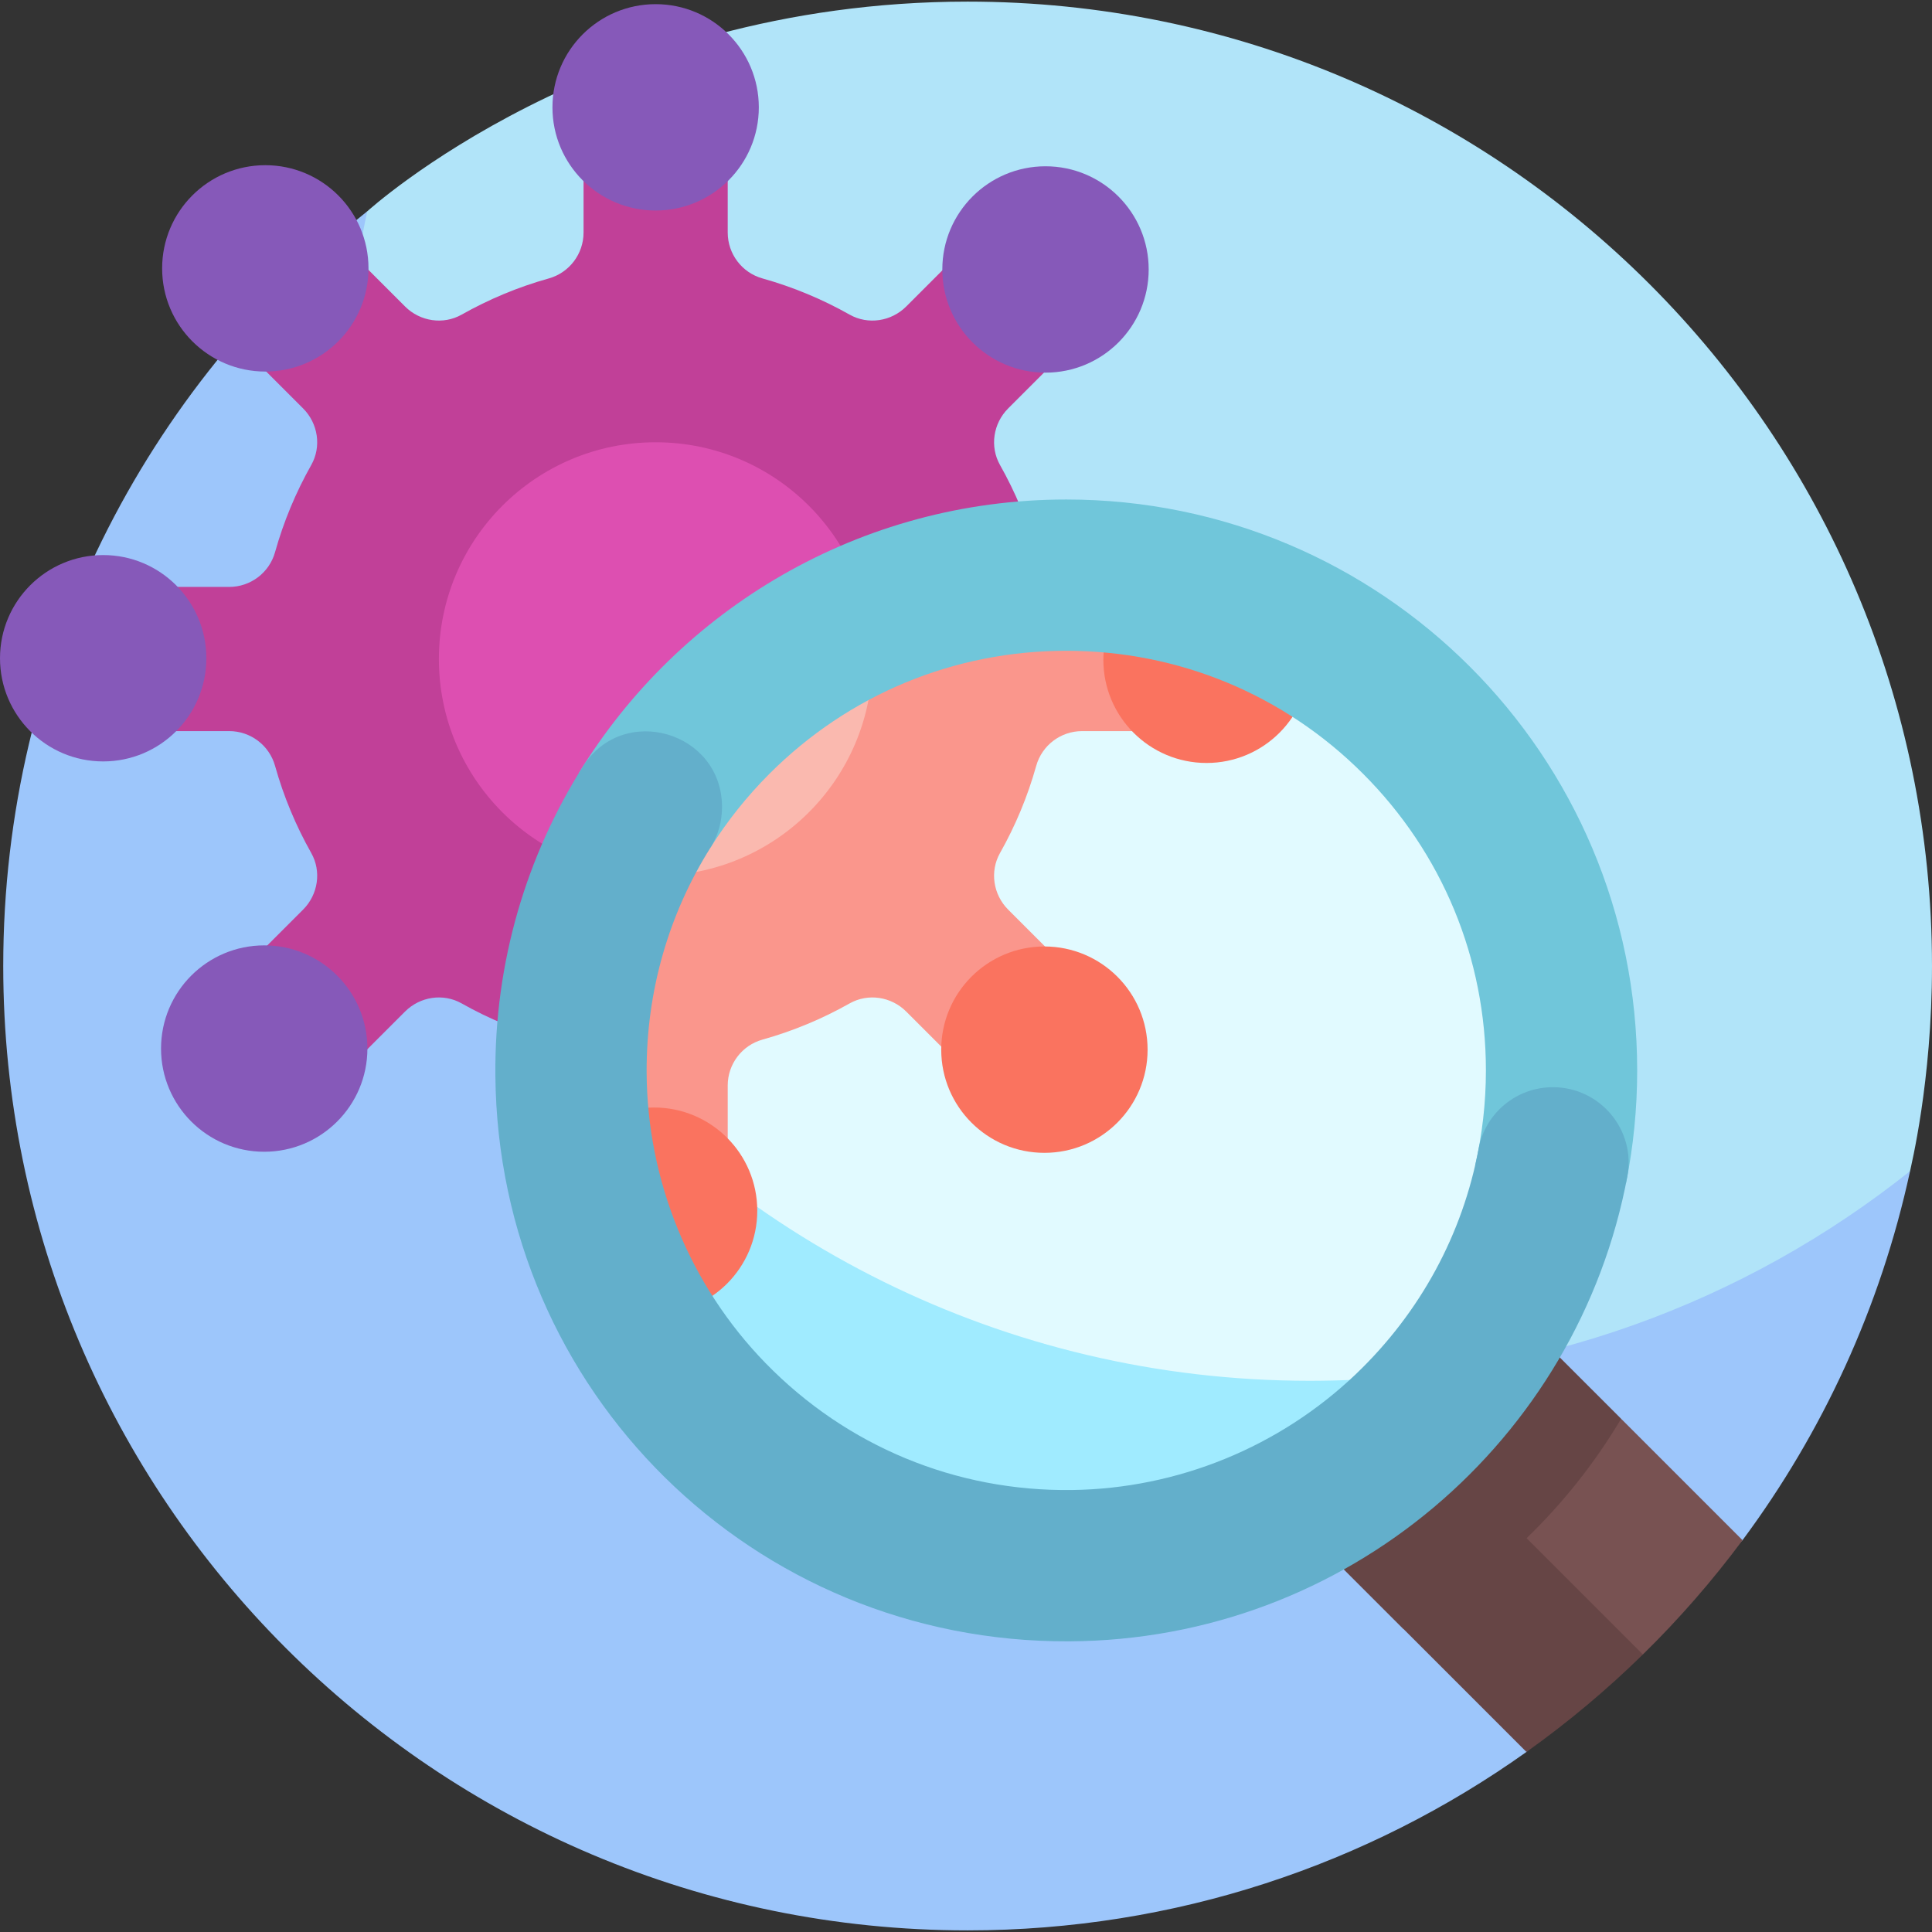 <svg id="Layer_1" enable-background="new 0 0 510.855 510.855" height="512" viewBox="0 0 510.855 510.855" width="512" xmlns="http://www.w3.org/2000/svg"><rect x="0" y="0" width="510.855" height="510.855" fill="#333333" stroke="none"/><g><g><g><path d="m255.855.427c-98.131 0-158.58 55.352-158.747 55.445 0 0-2.513 3.137-2.983 5.222-3.818 16.948-7.385 39.663-7.385 56.238 0 140.833 118.763 254.972 259.596 254.972 54.231 0 114.568-25.992 154.949-57.243.903-.699 3.769-5.396 3.769-5.396.178-1.087 5.8-23.477 5.8-54.239.001-140.831-114.167-254.999-254.999-254.999z" fill="#b1e4f9"/></g><g><path d="m346.313 365.106c-140.833 0-255-114.167-255-255 0-18.615 2.007-36.753 5.795-54.234-58.645 46.721-96.253 118.747-96.253 199.555 0 140.833 114.167 255 255 255 54.828 0 105.925-17.399 147.766-47.179l57.138-55.999c21.117-28.449 36.483-61.522 44.296-97.584-43.56 34.696-98.725 55.441-158.742 55.441z" fill="#9dc6fb"/></g></g><g><g><path d="m319.235 193.316v-38.12h-33.105c-5.645 0-10.61-3.748-12.132-9.183-2.276-8.128-5.511-15.855-9.574-23.053-2.752-4.875-1.805-11.007 2.153-14.965l23.41-23.41-26.955-26.955-23.41 23.41c-3.958 3.958-10.091 4.905-14.966 2.153-7.197-4.063-14.924-7.297-23.052-9.574-5.435-1.522-9.183-6.488-9.183-12.132v-33.105h-38.12v33.105c0 5.645-3.748 10.61-9.183 12.132-8.128 2.276-15.855 5.511-23.052 9.574-4.875 2.752-11.007 1.805-14.965-2.154l-23.411-23.409-26.954 26.955 23.41 23.41c3.958 3.958 4.905 10.09 2.153 14.965-4.063 7.198-7.298 14.925-9.574 23.053-1.522 5.435-6.488 9.183-12.132 9.183h-33.106v38.12h33.106c5.644 0 10.61 3.748 12.132 9.183 2.276 8.128 5.511 15.855 9.574 23.052 2.752 4.875 1.805 11.007-2.153 14.965l-23.41 23.41 26.955 26.955 23.41-23.41c3.958-3.958 10.09-4.905 14.965-2.153 7.198 4.063 14.925 7.298 23.053 9.574 5.435 1.522 9.183 6.488 9.183 12.132v33.105h38.12v-33.106c0-5.645 3.748-10.61 9.183-12.132 8.128-2.276 15.855-5.511 23.052-9.574 4.875-2.752 11.007-1.805 14.965 2.153l23.41 23.41 26.955-26.955-23.41-23.41c-3.958-3.958-4.905-10.091-2.153-14.965 4.063-7.197 7.298-14.925 9.574-23.052 1.522-5.435 6.488-9.183 12.132-9.183h33.105z" fill="#c14098"/></g><g><g><circle cx="173.361" cy="174.256" fill="#dd4fb1" r="57.311"/></g></g><g><g><circle cx="173.361" cy="28.382" fill="#8659b9" r="27.283"/></g></g><g><g><circle cx="172.952" cy="320.129" fill="#8659b9" r="27.283"/></g></g><g><g><circle cx="70.153" cy="70.963" fill="#8659b9" r="27.283"/></g></g><g><g><circle cx="276.16" cy="277.548" fill="#8659b9" r="27.283"/></g></g><g><g><circle cx="27.283" cy="174.051" fill="#8659b9" r="27.283"/></g></g><g><g><circle cx="319.03" cy="174.46" fill="#8659b9" r="27.283"/></g></g><g><g><circle cx="69.864" cy="277.259" fill="#8659b9" r="27.283"/></g></g><g><g><circle cx="276.449" cy="71.252" fill="#8659b9" r="27.283"/></g></g></g><g><path d="m428.654 375.146-16.652 6.606c-22.199 8.807-21.529 40.455 1.022 48.315l21.348 7.441c9.556-9.363 18.383-19.479 26.386-30.259z" fill="#785252"/></g><g><path d="m375.938 378.998-28.284 28.284 55.966 55.966c10.928-7.778 21.224-16.4 30.791-25.777z" fill="#664545"/></g><g><path d="m404.222 350.713-56.568 56.568 23.419 23.419c23.821-13.015 43.741-32.266 57.582-55.555z" fill="#664545"/></g><g><path d="m281.939 146.768c-75.26 0-136.27 61.01-136.27 136.27s61.01 136.27 136.27 136.27 136.27-61.01 136.27-136.27-61.01-136.27-136.27-136.27z" fill="#e1faff"/></g><g><path d="m346.313 365.106c-80.992 0-153.157-37.767-199.867-96.642-.509 4.789-.777 9.649-.777 14.573 0 75.26 61.01 136.27 136.27 136.27 46.417 0 87.406-23.213 112.011-58.658-15.433 2.919-31.354 4.457-47.637 4.457z" fill="#a0ebff"/></g><g><path d="m274.314 146.985c-69.098 3.812-124.467 59.1-128.411 128.163 5.006 1.763 8.399 6.509 8.399 11.877v33.105h38.12v-33.106c0-5.645 3.748-10.61 9.183-12.132 8.128-2.276 15.855-5.511 23.052-9.574 4.875-2.752 11.007-1.805 14.965 2.154l23.41 23.41 26.955-26.955-23.41-23.41c-3.958-3.958-4.906-10.091-2.154-14.965 4.063-7.197 7.297-14.924 9.574-23.052 1.522-5.435 6.488-9.183 12.132-9.183h33.105v-38.12h-33.104c-5.302-.001-10.003-3.307-11.816-8.212z" fill="#fa968c"/></g><g><path d="m156.763 229.116c5.255 1.588 10.825 2.45 16.598 2.45 31.652 0 57.311-25.659 57.311-57.311 0-5.736-.853-11.271-2.421-16.496-32.01 13.737-57.694 39.379-71.488 71.357z" fill="#fab9af"/></g><g><g><g><circle cx="172.952" cy="320.129" fill="#fa735f" r="27.283"/></g></g><g><g><circle cx="276.16" cy="277.548" fill="#fa735f" r="27.283"/></g></g><g><g><circle cx="319.03" cy="174.46" fill="#fa735f" r="27.283"/></g></g></g><g><path d="m187.851 224.15c4.406-7.009 9.629-13.575 15.627-19.573 20.958-20.958 48.822-32.5 78.461-32.5s57.503 11.542 78.461 32.5 32.5 48.822 32.5 78.461c0 8.591-.976 17.031-2.864 25.199 4.691-5.153 11.5-8.475 18.473-8.475 9.507 0 17.314 5.35 21.451 13.037 1.924-9.622 2.94-19.573 2.94-29.761 0-83.373-67.587-150.961-150.961-150.961-54.588 0-102.406 28.976-128.92 72.385 3.251-1.572 6.817-2.462 10.426-2.462 12.943.001 22.738 9.917 24.406 22.15z" fill="#70c6da"/></g><g><path d="m390.985 303.696c-4.227 22.584-15.376 43.294-32.4 59.578-20.213 19.334-47.166 30.344-75.134 30.714-30.689.406-59.577-11.553-80.999-33.53-20.038-20.556-31.361-48.273-31.472-76.979-.083-21.351 5.825-41.794 16.925-59.416 2.007-3.186 3.009-6.903 3.009-10.669 0-19.952-26.141-27.606-36.78-10.727-14.892 23.627-23.414 51.673-23.15 81.727.733 83.481 68.219 150.007 151.703 149.602 73.461-.356 134.513-53.184 147.609-122.926 2.304-12.271-7.193-23.598-19.678-23.598-9.589.001-17.869 6.799-19.633 16.224z" fill="#63afcb"/></g></g></svg>